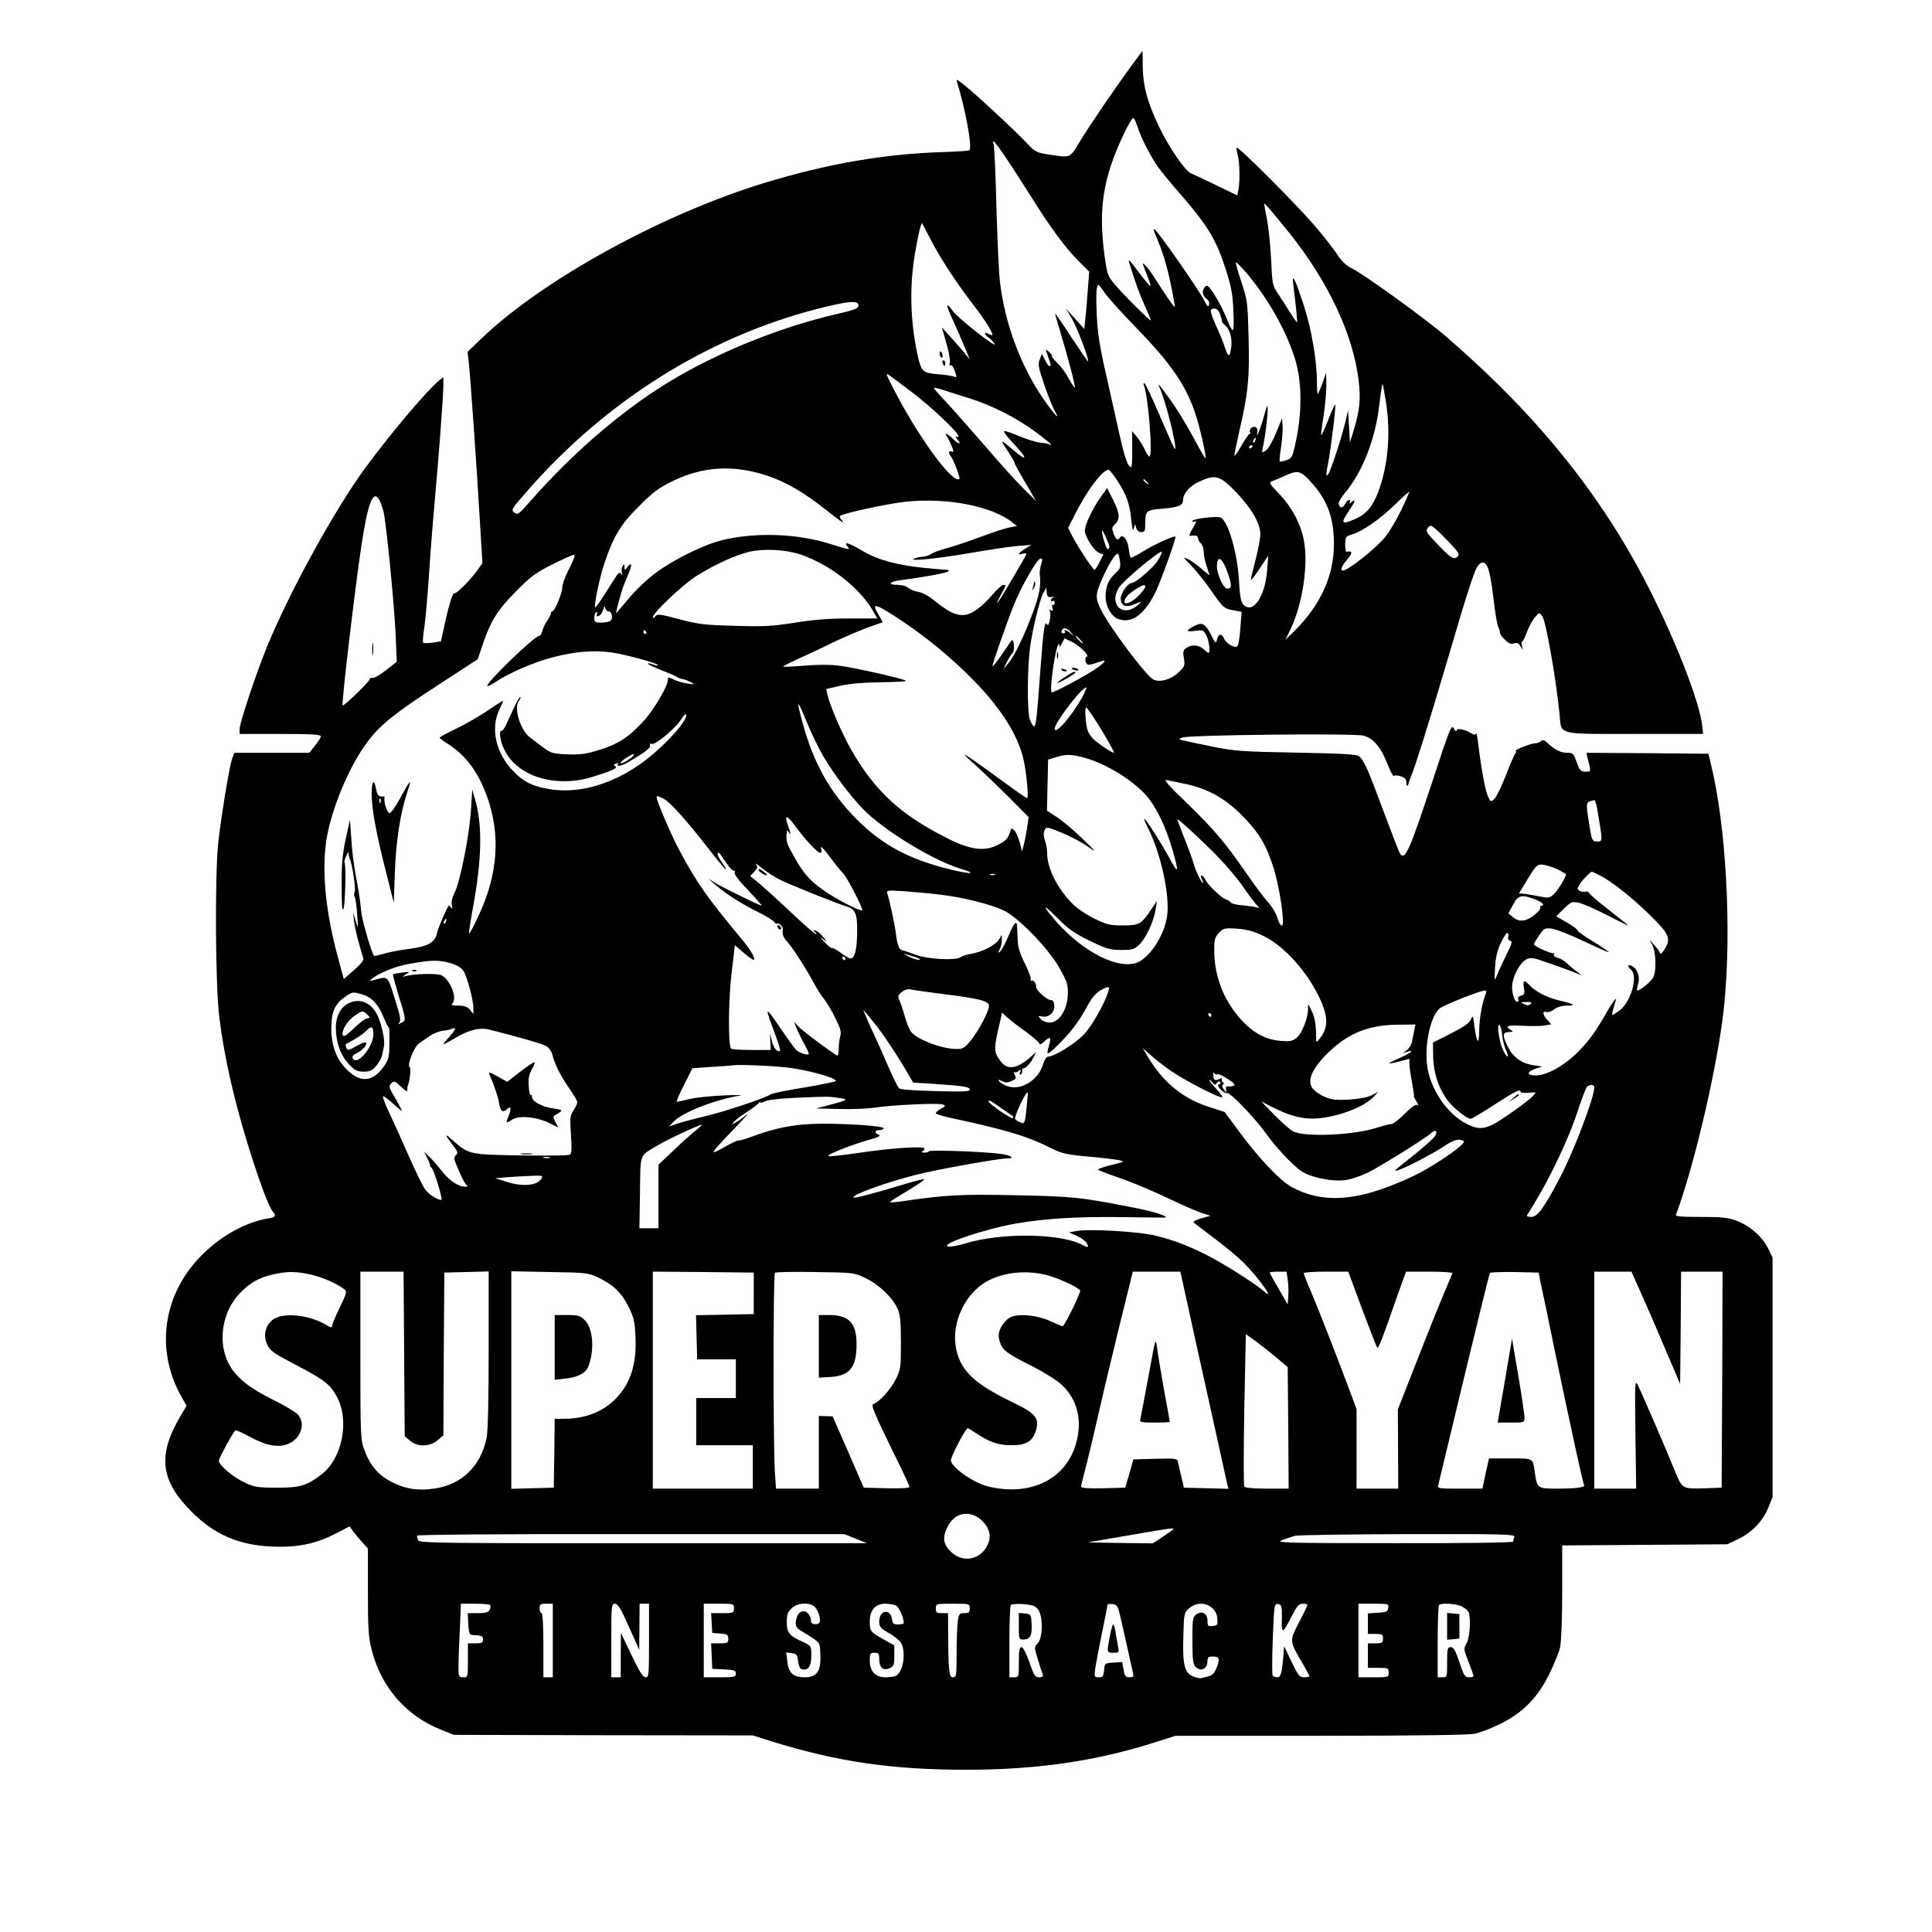 <?xml version="1.0" standalone="no"?>
<!DOCTYPE svg PUBLIC "-//W3C//DTD SVG 20010904//EN"
 "http://www.w3.org/TR/2001/REC-SVG-20010904/DTD/svg10.dtd">
<svg version="1.0" xmlns="http://www.w3.org/2000/svg"
 width="1024pt" height="1024pt" viewBox="0 0 1024 1024"
 preserveAspectRatio="xMidYMid meet">

<g transform="translate(0,1024) scale(0.1,-0.1)"
fill="#000000" stroke="none">
<path d="M5990 9882 c-80 -109 -213 -304 -271 -399 -49 -82 -45 -80 -160 -62
-66 10 -73 14 -117 61 -57 61 -270 259 -332 308 -42 33 -43 33 -36 10 43 -140
79 -335 65 -356 -2 -3 -67 -8 -144 -10 -308 -10 -603 -61 -932 -160 -547 -165
-1186 -516 -1511 -828 l-74 -71 6 -50 c8 -62 43 -565 60 -855 l13 -215 -25
-35 c-37 -52 -114 -130 -123 -124 -9 5 -29 -58 -54 -173 l-18 -82 -44 -7 c-24
-3 -47 -4 -50 -1 -3 4 -1 40 6 81 6 41 18 175 26 298 8 123 22 295 30 383 19
205 45 547 45 603 l0 43 -23 -18 c-58 -46 -255 -278 -387 -458 -160 -215 -406
-662 -524 -951 -59 -144 -146 -406 -146 -438 l0 -26 215 0 c167 0 215 -3 215
-13 0 -7 -14 -29 -31 -50 l-30 -37 -199 0 -198 0 -12 -32 c-14 -40 -54 -282
-72 -433 -20 -168 -17 -773 5 -942 26 -208 80 -445 158 -693 59 -188 105 -309
126 -333 18 -19 13 -29 -20 -34 -135 -20 -288 -111 -394 -235 -174 -203 -202
-475 -74 -706 l30 -53 -31 -52 c-124 -210 -109 -343 58 -510 119 -120 252
-177 424 -184 134 -6 229 13 334 66 l79 41 16 -23 c9 -12 30 -38 48 -58 l33
-36 0 -230 c0 -196 3 -241 20 -307 50 -198 182 -350 366 -423 l69 -28 792 -2
793 -1 98 -31 c350 -109 640 -151 1036 -151 367 0 679 45 984 141 l123 39 763
0 c463 0 784 4 817 10 30 5 92 29 139 52 121 59 202 142 263 268 25 52 51 115
56 140 6 25 11 156 11 292 l0 247 438 3 437 3 57 27 c72 34 131 95 160 166
l23 57 0 635 0 635 -23 47 c-31 63 -97 121 -166 147 -48 18 -78 21 -192 21
-105 0 -135 3 -131 12 99 262 227 818 256 1113 40 406 9 956 -72 1280 l-12 50
-324 3 -323 2 6 -25 c20 -81 20 -75 -11 -75 -25 0 -30 6 -46 50 -16 45 -21 50
-48 50 -36 0 -64 13 -102 48 -21 20 -30 23 -39 14 -7 -7 -22 -12 -34 -12 -20
0 -119 -39 -100 -40 5 0 4 -6 -2 -13 -6 -7 -29 -60 -51 -118 -23 -59 -50 -114
-61 -124 -19 -17 -20 -17 -35 18 -14 34 -35 149 -51 282 -3 33 -9 54 -11 48
-3 -10 -9 -9 -26 1 -34 21 -77 29 -77 14 -1 -7 -7 -2 -14 11 -13 23 -21 3
-115 -284 -120 -363 -143 -415 -169 -382 -5 6 -44 107 -87 222 -84 228 -105
274 -131 296 -14 11 -80 15 -333 20 -288 5 -328 8 -446 32 -71 15 -141 29
-155 33 -25 6 -25 6 -3 15 38 14 911 23 960 10 53 -15 92 -60 128 -153 15 -38
30 -66 34 -61 3 5 19 4 36 -2 22 -7 30 -16 29 -33 -1 -19 9 -23 12 -4 0 4 6
21 13 37 20 46 94 282 176 560 144 489 165 551 189 567 35 24 52 -19 71 -177
9 -77 20 -148 26 -157 5 -10 9 -24 9 -31 0 -7 12 -25 28 -39 19 -19 32 -24 47
-18 15 5 23 2 33 -14 l13 -21 -4 23 c-3 12 -2 22 2 22 3 0 14 22 24 50 10 27
29 62 42 77 23 28 24 28 39 8 20 -27 73 -328 92 -520 11 -113 -20 -105 399
-105 l362 0 -4 38 c-14 136 -154 490 -312 790 -205 390 -478 746 -828 1080
-88 84 -206 190 -264 236 -139 111 -392 292 -451 322 -34 17 -57 39 -82 78
-19 29 -75 100 -124 157 -97 112 -400 415 -407 407 -3 -2 0 -20 5 -39 11 -37
13 -140 4 -186 l-6 -29 -111 54 c-62 30 -122 58 -134 63 -30 11 -116 136 -168
244 -63 132 -86 215 -88 318 0 48 -1 87 -2 87 0 0 -29 -40 -65 -88z m40 -317
c18 -56 72 -162 110 -213 17 -24 73 -92 125 -151 133 -154 179 -228 227 -374
33 -102 41 -140 45 -229 3 -61 2 -108 -3 -108 -5 0 -20 28 -33 63 -24 62 -80
159 -100 171 -5 4 -15 -3 -21 -14 -11 -21 -3 -42 23 -61 5 -4 7 -15 5 -25 -3
-14 -10 -8 -27 26 -33 63 -243 364 -263 376 -5 3 -2 -11 7 -33 36 -83 58 -153
81 -262 13 -63 22 -116 21 -118 -4 -3 -50 64 -104 149 -17 28 -41 60 -52 71
-18 19 -18 15 5 -42 14 -35 24 -65 22 -67 -3 -2 -28 28 -57 66 -51 69 -64 82
-56 58 35 -113 54 -165 82 -227 18 -40 33 -76 33 -79 0 -9 -145 135 -191 190
-38 45 -41 53 -55 155 -33 251 -7 411 102 642 26 55 48 91 53 85 5 -5 14 -27
21 -49z m-694 -168 c34 -50 96 -147 139 -215 97 -155 177 -262 245 -329 l53
-53 -7 -92 c-4 -51 -9 -120 -13 -152 l-6 -60 -49 55 -49 54 32 -53 c27 -46 94
-221 86 -228 -1 -1 -40 55 -87 126 -46 71 -85 128 -87 127 -1 -2 10 -41 24
-87 42 -138 83 -294 80 -304 -1 -4 -15 16 -31 45 -16 30 -43 68 -62 85 -18 18
-31 34 -28 36 2 3 -5 13 -16 23 -20 18 -20 18 -5 -25 17 -50 18 -50 7 -50 -5
0 -15 15 -24 33 l-16 32 -11 -30 c-11 -25 -7 -43 24 -135 20 -58 45 -120 56
-139 33 -57 -4 -17 -59 62 -122 177 -205 399 -232 622 -6 50 -14 232 -19 406
-4 173 -11 321 -15 327 -4 7 -4 12 1 12 4 0 36 -42 69 -93z m1498 -392 c207
-259 338 -538 367 -782 12 -100 6 -160 -28 -269 l-18 -59 -5 85 -5 85 -14 -60
c-18 -78 -80 -267 -92 -280 -12 -12 -12 -1 1 63 15 82 42 303 37 308 -2 2 -19
-34 -37 -81 -18 -47 -35 -84 -37 -81 -2 2 3 47 12 100 8 53 15 126 15 163 l-1
68 -19 -54 c-11 -30 -22 -56 -25 -59 -3 -3 -5 25 -5 61 0 115 -29 286 -71 412
-45 140 -64 174 -54 103 12 -92 22 -193 20 -196 -2 -2 -18 21 -37 51 -18 29
-47 75 -64 100 -30 44 -31 51 -37 184 -4 76 -14 172 -22 213 -8 41 -15 77 -15
80 1 7 46 -46 134 -155z m-1899 -39 c50 -97 137 -229 230 -350 56 -73 95 -135
95 -151 0 -3 -9 -1 -20 5 -26 14 -26 -2 1 -20 11 -8 25 -23 30 -32 17 -30
-193 134 -222 175 -38 52 -37 33 2 -51 17 -37 44 -98 60 -137 l29 -70 -37 45
c-21 25 -54 63 -75 85 l-36 40 24 -84 c13 -46 22 -93 18 -104 -4 -12 -2 -17 4
-13 6 3 15 -8 21 -26 14 -40 14 -41 -6 -33 -10 3 -45 9 -77 11 -85 7 -92 13
-111 95 -35 158 -44 321 -25 479 12 95 40 233 47 227 2 -3 24 -43 48 -91z
m1676 -178 c108 -129 199 -288 248 -435 43 -127 45 -299 5 -473 -14 -62 -18
-70 -46 -79 -17 -6 -33 -9 -35 -7 -3 2 1 37 7 78 6 40 10 91 8 112 l-3 39 -32
-79 c-19 -45 -42 -85 -54 -92 -21 -14 -22 -13 -15 20 12 54 25 160 25 198 0
29 -3 25 -18 -30 -20 -72 -45 -134 -37 -92 3 15 -1 25 -11 29 -16 6 -35 -15
-27 -29 3 -4 2 -8 -3 -8 -4 0 -23 -27 -42 -60 -19 -33 -36 -58 -38 -56 -2 2
10 61 26 132 47 204 54 276 49 492 -5 192 -6 199 -39 300 -19 56 -32 102 -28
102 4 0 31 -28 60 -62z m-756 -100 c16 -23 89 -105 165 -183 188 -193 268
-310 318 -465 21 -63 52 -199 52 -223 0 -13 -2 -11 -79 130 -30 54 -76 130
-104 168 -47 67 -76 102 -65 80 32 -62 101 -335 85 -335 -3 0 -37 77 -77 170
-40 94 -77 173 -83 177 -6 4 -8 0 -4 -10 24 -62 48 -377 29 -377 -4 0 -16 17
-25 38 -9 20 -28 51 -42 67 l-25 30 1 -35 c0 -19 0 -64 0 -100 -2 -64 -2 -65
-20 -44 -10 13 -29 77 -45 150 -16 71 -48 216 -72 323 -35 151 -46 222 -51
321 -5 114 -2 160 10 160 3 0 17 -19 32 -42z m-1305 -67 c0 -16 -18 -23 -117
-46 -284 -66 -585 -185 -838 -330 -267 -154 -546 -389 -790 -668 -56 -63 -61
-67 -79 -54 -19 14 -15 20 76 123 414 472 949 806 1523 955 173 44 225 49 225
20z m1919 -52 c5 -16 9 -31 8 -34 -1 -2 5 -10 14 -17 28 -22 42 -74 34 -124
-7 -51 -16 -49 -35 11 -7 22 -28 73 -47 114 -24 54 -30 77 -22 82 19 11 37 0
48 -32z m-1634 -409 c99 -74 245 -213 245 -231 0 -6 -6 -7 -12 -3 -7 4 -4 -2
6 -14 27 -31 5 -28 -24 3 -24 25 -51 36 -32 13 5 -7 17 -30 25 -50 13 -31 13
-36 1 -31 -15 6 -19 -7 -6 -23 14 -15 53 -117 47 -122 -30 -31 -201 198 -329
439 -31 58 -56 109 -56 113 0 8 -2 10 135 -94z m2511 -52 c26 -171 11 -335
-41 -475 -30 -79 -63 -118 -123 -144 -73 -32 -78 -24 -32 44 34 50 38 66 13
46 -11 -10 -14 -10 -9 -1 4 6 3 12 -3 12 -6 0 -15 -9 -21 -20 -13 -24 -26 -26
-34 -4 -4 10 9 33 33 62 94 112 162 289 182 469 7 62 15 111 17 108 2 -2 10
-45 18 -97z m-2214 23 c124 -39 252 -103 356 -180 45 -33 82 -63 82 -67 0 -3
-4 -3 -9 1 -5 3 -27 7 -48 9 -21 2 -72 18 -112 35 -41 17 -76 29 -79 26 -3 -3
10 -22 29 -43 65 -70 82 -92 77 -97 -3 -3 -25 12 -49 33 -79 67 -83 68 -40 5
23 -35 40 -63 37 -63 -3 0 22 -46 55 -102 l60 -103 -61 60 c-34 33 -128 136
-207 229 -80 92 -174 199 -209 236 -35 37 -64 70 -64 73 0 3 19 0 43 -8 23 -8
86 -28 139 -44z m1521 -226 c-3 -9 -8 -14 -10 -11 -3 3 -2 9 2 15 9 16 15 13
8 -4z m-13 -29 c0 -3 -4 -8 -10 -11 -5 -3 -10 -1 -10 4 0 6 5 11 10 11 6 0 10
-2 10 -4z m-2574 -157 c101 -34 197 -90 314 -183 79 -63 102 -78 81 -53 -8 10
-12 19 -9 22 14 14 254 66 350 76 220 22 454 -23 564 -110 l24 -19 -36 -7
c-20 -3 -91 -26 -158 -51 -66 -25 -148 -52 -180 -60 -33 -9 -69 -22 -80 -30
-11 -8 -32 -14 -46 -15 -14 0 -34 -5 -45 -10 -35 -16 125 0 303 31 92 16 201
32 242 36 l75 6 -32 -21 c-37 -23 -43 -36 -13 -26 11 3 20 3 20 -1 0 -8 -140
-245 -153 -259 -6 -5 2 12 16 39 31 56 31 56 15 56 -7 0 -33 -23 -57 -51 -61
-71 -116 -109 -158 -109 -42 0 -77 18 -146 73 -32 27 -67 46 -90 50 -20 3 -44
13 -53 21 -9 9 -32 16 -55 16 -57 0 -48 17 14 25 119 15 243 38 252 46 5 6 3
9 -7 9 -9 0 -62 5 -119 10 -145 15 -249 43 -327 90 -73 44 -107 53 -78 21 15
-17 3 -15 -87 14 -177 58 -410 66 -587 20 -94 -24 -253 -103 -346 -172 -44
-33 -109 -95 -143 -137 -35 -42 -65 -76 -66 -76 -3 0 29 119 40 145 4 11 16
40 26 64 21 48 18 66 -6 35 -14 -19 -14 -19 -15 1 0 17 -2 17 -10 5 -5 -8 -7
-24 -4 -35 4 -15 3 -16 -4 -6 -8 11 -16 4 -37 -30 -77 -123 -97 -151 -101
-147 -7 8 25 162 50 234 48 142 85 204 181 299 73 74 106 99 176 133 164 81
325 90 505 31z m1857 -28 c49 -76 64 -120 73 -206 5 -50 9 -63 14 -45 6 25 6
25 12 3 4 -15 14 -23 27 -23 18 0 21 6 21 38 0 76 3 79 93 86 82 7 107 17 107
43 0 36 33 75 83 99 90 41 110 36 198 -54 83 -87 129 -166 129 -224 0 -21 -11
-81 -25 -134 -14 -53 -25 -101 -25 -107 0 -6 21 21 46 59 l46 69 -6 -78 c-11
-143 -78 -237 -128 -179 -11 12 -17 48 -21 122 -8 151 -61 331 -101 338 -32 7
-146 -9 -146 -19 0 -6 5 -7 10 -4 15 9 12 0 -11 -40 -16 -27 -18 -36 -8 -35
27 4 39 0 39 -14 0 -7 7 -19 15 -26 8 -7 15 -27 15 -45 0 -18 7 -52 15 -75 8
-23 15 -45 15 -47 0 -3 -18 11 -39 30 -22 20 -55 43 -73 53 -31 15 -30 13 16
-34 27 -28 77 -90 110 -139 59 -84 64 -88 109 -97 l48 -9 -7 -86 c-3 -47 -10
-90 -15 -95 -13 -14 -58 10 -71 39 -14 30 -30 28 -38 -6 -6 -22 -8 -20 -30 24
-30 60 -48 71 -86 51 -51 -26 -51 -35 -2 -28 44 6 47 5 62 -24 15 -29 22 -92
11 -92 -3 0 -15 9 -27 20 -25 23 -65 25 -91 5 -16 -11 -18 -21 -12 -55 6 -38
4 -43 -29 -74 -39 -38 -101 -55 -134 -37 -39 21 -229 274 -277 370 -21 42 -25
62 -20 89 8 44 69 170 94 196 18 18 19 17 26 -23 6 -37 4 -44 -24 -70 -37 -35
-51 -69 -51 -124 0 -51 30 -104 67 -118 73 -27 144 27 203 155 30 66 100 261
100 281 0 10 -109 -39 -169 -76 -35 -22 -66 -38 -68 -35 -3 3 -8 26 -11 51 -5
45 -33 78 -47 55 -11 -17 -20 -11 -33 22 -10 28 -9 34 8 50 28 26 25 59 -11
130 l-31 61 -35 -49 c-41 -57 -83 -145 -83 -176 0 -32 48 -108 75 -118 l23 -9
-20 -40 c-11 -23 -23 -41 -27 -41 -8 0 -83 113 -115 173 l-25 49 31 61 c66
133 150 246 183 247 6 0 27 -27 48 -59z m1019 1 c92 -98 128 -192 128 -336 0
-169 -72 -326 -213 -464 l-44 -43 28 58 c63 132 94 339 70 468 -16 86 -63 176
-130 246 -54 56 -57 61 -37 69 12 4 41 17 66 28 67 31 82 28 132 -26z m-861
-9 c13 -16 12 -17 -3 -4 -10 7 -18 15 -18 17 0 8 8 3 21 -13z m1346 -146 c-25
-52 -63 -116 -85 -143 -36 -46 -158 -147 -209 -173 -34 -17 -30 10 7 53 18 20
26 37 20 41 -5 3 -14 3 -20 0 -6 -4 -10 11 -10 38 0 42 2 44 38 55 56 17 151
84 228 160 38 37 71 66 73 65 2 -1 -17 -44 -42 -96z m-5416 52 c6 -12 15 -36
20 -53 14 -45 59 -498 66 -662 l6 -141 -58 -46 c-32 -25 -64 -43 -71 -40 -7 2
-14 -1 -16 -9 -4 -15 -136 -143 -142 -137 -7 8 65 617 99 844 35 231 63 304
96 244z m5681 -235 c36 -39 45 -53 36 -62 -21 -21 -35 -13 -100 54 -72 75 -74
79 -58 99 11 13 17 11 44 -13 17 -15 52 -50 78 -78z m-1812 -11 c0 -7 -4 -13
-9 -13 -8 0 -32 78 -30 97 1 12 38 -70 39 -84z m-1637 -42 c163 -56 324 -185
392 -313 l15 -26 -148 0 c-105 0 -187 -6 -287 -22 -120 -19 -166 -22 -320 -17
-159 4 -193 8 -295 35 -105 28 -116 29 -127 15 -8 -10 -13 -12 -13 -5 0 23
154 169 228 217 96 61 209 113 286 131 78 17 193 11 269 -15z m1895 -30 c-23
-38 -119 -121 -140 -121 -19 0 -58 -54 -58 -81 0 -39 26 -51 69 -33 45 19 48
18 16 -8 -78 -61 -148 11 -95 97 24 38 218 200 228 190 2 -2 -7 -22 -20 -44z
m-3097 7 c-5 -13 -21 -46 -35 -74 -14 -29 -26 -64 -26 -79 0 -29 -40 -125 -52
-125 -5 0 -8 -5 -8 -11 0 -6 -9 -23 -19 -38 -11 -15 -23 -39 -26 -54 -4 -15
-11 -27 -17 -27 -25 0 -287 -254 -275 -266 2 -3 22 7 43 21 71 48 205 106 303
131 120 31 215 39 311 26 74 -10 256 -60 247 -68 -2 -3 -16 0 -31 6 -15 5 -25
6 -22 2 3 -5 38 -21 78 -37 40 -15 75 -31 78 -34 3 -3 14 -8 25 -10 11 -1 31
-9 45 -16 24 -13 23 -14 -15 -8 -22 3 -53 12 -69 19 -36 17 -36 17 -36 1 0
-33 -74 -159 -129 -219 -79 -86 -136 -123 -239 -154 -68 -21 -100 -25 -167
-22 -76 3 -85 6 -128 38 -25 19 -55 42 -66 50 -52 36 -90 160 -61 195 7 9 11
18 8 21 -3 2 -17 -21 -32 -53 -15 -32 -34 -74 -44 -95 -9 -20 -20 -34 -24 -32
-13 9 -9 -45 7 -82 27 -65 73 -112 143 -146 92 -44 215 -51 324 -18 109 33
145 49 129 59 -10 7 -9 10 4 14 9 4 13 3 10 -3 -9 -15 17 -11 50 8 89 51 125
78 120 91 -3 8 0 11 9 8 19 -7 128 84 156 130 13 21 25 33 27 26 7 -21 -52
-97 -141 -179 -182 -171 -408 -252 -598 -214 -80 15 -123 37 -176 91 -94 95
-124 229 -75 328 12 25 21 46 20 47 -1 1 -38 -22 -82 -52 -44 -30 -119 -73
-167 -96 -49 -23 -88 -45 -88 -48 0 -3 20 -18 44 -33 93 -59 159 -146 206
-275 75 -206 60 -417 -46 -641 -24 -52 -46 -92 -48 -90 -2 2 7 63 20 134 49
264 52 447 10 585 l-13 45 -7 -110 c-9 -136 -57 -377 -86 -435 -14 -28 -19
-51 -15 -69 4 -19 3 -22 -4 -11 -6 8 -11 12 -13 10 -14 -21 -57 -121 -62 -147
-11 -49 -49 -70 -152 -83 -49 -6 -109 -18 -133 -26 -25 -7 -46 -12 -48 -10
-13 12 -64 188 -68 231 -7 70 -11 97 -30 198 -9 49 -20 134 -23 190 l-7 102
-23 -103 c-17 -82 -22 -132 -21 -250 0 -106 3 -139 10 -117 9 30 14 229 5 243
-2 4 2 21 10 37 7 17 13 23 12 15 -1 -8 2 -22 5 -30 15 -33 33 -157 27 -175
-4 -11 -4 -24 0 -30 4 -5 10 -46 13 -90 6 -80 6 -80 -8 -35 l-14 45 6 -50 c5
-41 23 -112 49 -195 3 -9 -16 -33 -50 -62 l-54 -47 -30 112 c-65 237 -87 452
-63 618 24 164 121 399 221 530 66 88 146 152 384 306 l198 129 27 79 c41 123
78 182 176 281 78 79 104 98 193 143 57 28 108 51 113 51 5 0 5 -10 0 -22z
m2477 -30 c-5 -18 -9 -42 -7 -53 7 -58 -2 -110 -36 -200 -48 -129 -98 -232
-130 -270 l-26 -30 17 35 c9 18 22 40 30 47 11 11 11 60 0 71 -2 2 -17 -19
-34 -45 -33 -51 -71 -101 -72 -93 0 11 80 241 113 322 41 102 125 248 143 248
10 0 10 -8 2 -32z m991 -50 c21 -63 20 -78 -5 -78 -19 0 -53 75 -54 116 0 68
30 49 59 -38z m-439 -68 c0 -6 -15 -26 -32 -44 -36 -38 -78 -56 -78 -34 1 19
21 41 60 65 40 25 50 27 50 13z m-497 -54 c12 2 16 2 10 -2 -7 -3 -13 -10 -13
-15 0 -6 5 -7 10 -4 6 3 10 -1 10 -10 0 -9 -4 -14 -9 -11 -5 4 -7 -4 -3 -16 4
-16 2 -19 -8 -13 -9 5 -11 4 -6 -3 4 -7 4 -28 0 -48 -4 -22 -9 -31 -14 -24
-13 22 -19 -15 -35 -230 -19 -261 -24 -310 -35 -310 -5 0 -14 17 -22 38 -15
43 -13 288 3 392 15 100 50 242 68 275 l16 30 3 -26 c2 -22 8 -26 25 -23z
m-2348 -76 c17 0 26 -35 12 -49 -6 -6 -28 -11 -49 -11 -34 0 -38 3 -38 24 0
14 4 28 10 31 6 3 7 -1 4 -10 -5 -11 -2 -14 10 -9 9 3 19 18 23 33 5 19 8 21
11 9 2 -10 9 -18 17 -18z m1536 -38 c145 -95 286 -211 406 -335 146 -150 237
-299 261 -427 15 -77 24 -190 16 -190 -4 0 -39 23 -78 52 -257 188 -303 217
-206 132 36 -32 116 -109 179 -171 l113 -114 -7 -47 c-3 -26 -11 -67 -17 -91
l-11 -44 -12 47 c-7 26 -20 55 -28 64 -15 14 -17 14 -22 -4 -13 -39 -22 -50
-66 -72 -68 -36 -145 -27 -262 32 -255 127 -393 255 -521 482 -46 83 -109 228
-120 282 l-7 30 78 18 c51 11 125 17 215 18 75 1 134 4 130 8 -11 10 -261 67
-349 79 -51 7 -116 7 -188 1 -61 -5 -112 -7 -114 -6 -2 2 31 20 75 40 43 19
129 59 189 89 61 29 145 65 187 80 l77 27 -25 44 c-36 61 -18 57 107 -24z
m915 -74 c19 -23 19 -23 -2 -5 -21 18 -39 23 -30 9 3 -5 -1 -9 -8 -9 -8 0 -12
6 -9 14 8 20 28 16 49 -9z m-2251 2 c3 -5 1 -10 -4 -10 -6 0 -11 5 -11 10 0 6
2 10 4 10 3 0 8 -4 11 -10z m2300 -40 c10 -11 16 -20 13 -20 -3 0 -13 9 -23
20 -10 11 -16 20 -13 20 3 0 13 -9 23 -20z m19 -59 c17 -17 24 -31 17 -31 -13
0 -11 -31 3 -42 5 -3 27 1 48 9 60 24 56 9 -9 -35 -52 -35 -214 -122 -228
-122 -16 0 19 245 36 255 5 3 6 -2 4 -12 -3 -10 2 -4 11 13 l16 31 37 -18 c20
-9 49 -31 65 -48z m-8 -247 c-58 -103 -146 -203 -146 -166 0 33 154 232 168
217 2 -2 -8 -25 -22 -51z m-1372 -313 c64 -108 169 -244 237 -305 128 -115
362 -253 495 -292 85 -25 51 -29 -48 -5 -226 54 -368 129 -509 270 -141 142
-230 301 -287 517 -33 120 -27 121 21 4 23 -58 64 -143 91 -189z m1473 142
c39 -65 70 -120 67 -122 -5 -5 -84 47 -110 73 -11 12 -24 30 -28 41 -12 32
-19 125 -9 125 5 0 41 -53 80 -117z m-2492 -150 c-32 -23 -55 -34 -55 -26 1
10 63 51 70 45 3 -2 -4 -10 -15 -19z m2398 2 c123 -32 281 -132 347 -219 49
-65 92 -159 125 -272 34 -119 31 -131 -13 -49 -42 79 -129 215 -137 215 -3 0
5 -21 19 -47 67 -134 115 -346 103 -459 -11 -109 -99 -242 -172 -260 -111 -28
-299 78 -437 245 -59 71 -45 67 30 -8 54 -55 87 -78 167 -117 89 -43 107 -49
167 -49 60 0 70 3 96 28 36 34 77 124 87 187 l7 45 -31 -46 c-52 -78 -63 -84
-150 -84 -69 0 -85 4 -152 37 -41 20 -91 54 -112 75 -82 81 -137 191 -137 271
0 20 -5 50 -12 68 -7 21 -8 40 -2 53 9 20 10 20 90 -12 45 -18 105 -50 135
-71 53 -37 53 -36 -23 38 -42 41 -101 91 -132 112 l-57 37 3 136 3 135 40 12
c54 17 81 17 148 -1z m540 -140 c117 -25 208 -75 297 -164 89 -89 129 -154
169 -277 25 -79 51 -224 51 -292 0 -33 -18 -18 -31 28 -7 21 -28 56 -48 78
-20 21 -74 94 -121 162 -110 159 -170 229 -319 373 -84 80 -115 116 -99 113
12 -3 58 -12 101 -21z m-2765 -79 c32 -16 116 -109 227 -251 82 -106 115 -143
100 -115 -5 8 -17 28 -28 43 -10 16 -16 31 -13 34 7 7 4 10 45 -50 18 -26 36
-45 42 -42 5 3 6 -1 3 -9 -4 -9 22 -44 72 -95 42 -45 74 -81 71 -81 -11 0
-211 98 -247 121 l-35 22 30 -27 c54 -48 138 -103 225 -146 47 -23 89 -49 93
-56 5 -8 12 -12 16 -9 10 5 33 -18 30 -31 -4 -22 2 -42 19 -60 29 -31 96 -134
137 -209 20 -38 48 -83 62 -99 13 -16 40 -60 59 -99 27 -54 34 -76 28 -96 -4
-14 -8 -44 -9 -66 0 -22 -3 -40 -6 -40 -10 0 -184 129 -208 155 l-23 25 16
-40 c10 -22 28 -60 42 -84 13 -24 23 -46 20 -48 -8 -8 -55 9 -69 25 -9 10 -48
64 -87 122 -76 111 -78 108 -24 -35 18 -49 31 -91 29 -93 -13 -13 -35 13 -44
50 l-10 43 2 -45 2 -45 -102 0 c-56 0 -105 3 -108 7 -16 16 -15 249 2 395 l18
153 48 -41 c26 -23 50 -39 53 -36 9 8 -21 58 -71 117 -175 210 -232 291 -323
461 -43 79 -122 264 -122 284 0 8 9 6 38 -9z m4950 -68 c27 -160 27 -158 -2
-158 -28 0 -29 2 -46 110 -15 100 -15 100 31 109 4 0 12 -27 17 -61z m-4262
-65 c57 -78 126 -153 140 -153 8 0 11 6 8 15 -12 30 7 14 49 -43 23 -31 53
-68 66 -81 20 -20 101 -176 101 -195 0 -11 -104 40 -176 86 -91 59 -130 99
-181 190 -43 75 -46 85 -44 128 1 20 3 22 11 10 14 -21 12 -9 -5 39 -18 51 -6
53 31 4z m2250 -175 c44 -46 102 -114 129 -153 26 -38 58 -81 69 -94 l21 -24
-30 7 c-16 3 -50 7 -73 9 -24 2 -47 9 -50 15 -4 6 -14 12 -22 14 -21 4 -94 73
-110 103 -7 14 -17 25 -22 25 -5 0 -4 -9 2 -20 6 -11 8 -20 6 -20 -8 0 -42 71
-50 104 -4 16 -25 74 -47 129 -21 54 -39 101 -39 104 0 9 133 -114 216 -199z
m-2324 -120 c49 -25 306 -128 354 -142 48 -14 59 -41 57 -142 -2 -93 -13 -134
-36 -134 -7 0 -30 14 -51 30 -21 16 -42 27 -46 25 -4 -2 -22 12 -41 33 -21 22
-24 29 -9 17 25 -20 25 -20 10 0 -19 26 -42 44 -55 45 -5 0 -3 -5 5 -10 8 -5
11 -10 6 -10 -9 0 -52 37 -176 154 -42 39 -97 89 -124 112 l-50 41 22 23 c18
19 19 26 9 39 -6 9 7 0 30 -19 23 -19 66 -47 95 -62z m4130 51 c21 -11 38 -21
38 -24 0 -14 -44 -85 -64 -104 -23 -21 -28 -22 -78 -12 -29 6 -65 12 -80 14
l-27 2 37 61 c56 93 60 97 101 89 19 -4 52 -15 73 -26z m216 -28 c66 -34 165
-112 265 -209 107 -105 116 -128 77 -187 -11 -16 -20 -25 -20 -20 0 6 -14 26
-31 45 -29 33 -30 33 -13 5 21 -36 25 -141 6 -176 -11 -22 -69 -69 -84 -69 -3
0 -2 15 4 33 12 39 -2 81 -32 97 -23 12 -27 -2 -5 -20 38 -32 0 -169 -60 -215
-19 -14 -36 -25 -39 -25 -3 0 1 21 9 48 13 42 13 45 -1 27 -9 -11 -27 -40 -41
-65 -56 -98 -96 -153 -152 -208 -73 -72 -163 -122 -221 -122 -50 0 -50 19 0
36 l34 11 -46 7 c-62 9 -108 42 -135 96 -31 60 -30 80 5 80 23 1 24 2 10 11
-36 20 -16 27 63 22 45 -2 98 -2 117 2 l34 6 -21 23 c-25 27 -28 51 -5 42 9
-3 27 3 41 14 16 12 41 20 66 20 53 0 43 8 -34 26 -68 16 -132 48 -163 83 -27
30 -36 26 -29 -15 5 -30 3 -36 -15 -41 -12 -3 -19 -10 -15 -19 3 -8 1 -14 -5
-14 -17 0 -33 61 -26 99 9 51 44 111 74 126 23 12 36 10 120 -20 52 -18 113
-40 135 -49 l40 -17 -30 23 c-16 13 -40 32 -52 44 -12 12 -33 24 -48 28 -16 4
-23 11 -19 19 4 7 4 9 -1 5 -7 -7 -105 37 -105 47 0 3 12 24 27 46 26 39 29
41 68 37 22 -3 99 -33 170 -67 70 -33 130 -60 132 -58 2 2 -35 27 -82 56 -47
28 -85 56 -85 61 0 5 -25 23 -56 41 l-56 32 40 40 c37 36 43 39 77 33 21 -4
89 -34 152 -66 62 -32 113 -57 113 -56 0 2 -47 40 -105 85 -58 45 -105 86
-105 91 0 4 -8 6 -17 4 -10 -2 -24 0 -32 5 -12 8 -12 13 2 35 16 24 57 66 64
66 2 0 20 -9 41 -19z m-3205 2 c-7 -2 -19 -2 -25 0 -7 3 -2 5 12 5 14 0 19 -2
13 -5z m-288 -105 c112 -13 259 -49 332 -82 77 -36 232 -194 296 -302 39 -69
47 -90 47 -133 0 -89 -44 -161 -98 -161 -16 0 -37 8 -46 19 -16 18 -16 18 9
13 35 -6 66 23 63 60 -2 20 -8 28 -21 28 -18 0 -78 54 -75 68 3 16 -15 41 -25
35 -5 -3 -7 -1 -4 4 4 6 -10 44 -30 84 -26 52 -38 89 -39 124 -1 28 -3 60 -3
73 -2 38 -15 24 -46 -49 -16 -38 -36 -75 -44 -82 -12 -10 -13 -9 -3 10 7 12
12 34 12 50 l-1 28 -16 -27 c-19 -29 -88 -64 -148 -74 -22 -4 -46 -11 -53 -17
-24 -19 -172 -12 -237 12 -33 12 -67 24 -75 25 -15 3 -25 30 -33 97 -5 41 -31
161 -44 203 -5 18 0 18 93 12 55 -4 140 -12 189 -18z m3154 -26 c23 -9 41 -21
40 -27 -2 -5 -8 -9 -12 -7 -5 1 -6 -1 -3 -6 6 -10 -28 -44 -61 -61 -32 -16
-58 -14 -84 8 l-24 20 24 45 c27 52 46 57 120 28z m-5776 -117 c-3 -9 -8 -14
-10 -11 -3 3 -2 9 2 15 9 16 15 13 8 -4z m4330 -74 c121 -58 250 -207 314
-360 33 -82 30 -134 -14 -188 -18 -23 -18 -22 -18 40 -1 41 -8 77 -22 107 -20
43 -21 44 -20 14 0 -49 -32 -132 -61 -155 -23 -18 -36 -20 -84 -16 -72 6 -130
34 -187 89 -103 100 -163 237 -165 379 -1 70 2 80 24 104 24 25 29 27 95 23
52 -4 88 -13 138 -37z m1301 -6 c-4 -8 1 -18 10 -21 13 -5 10 -17 -21 -77 -20
-40 -42 -88 -49 -107 -14 -34 -14 -32 -10 40 3 55 11 91 31 133 14 31 31 55
35 52 5 -3 7 -12 4 -20z m-3144 -107 c19 -6 30 -13 23 -15 -6 -2 -31 5 -55 16
-24 12 -34 18 -23 15 11 -3 36 -11 55 -16z m-370 -8 c0 -5 -2 -10 -4 -10 -3 0
-8 5 -11 10 -3 6 -1 10 4 10 6 0 11 -4 11 -10z m-2092 -25 c33 -10 58 -25 68
-40 19 -29 54 -158 53 -200 l0 -30 -18 23 c-14 16 -30 22 -61 22 -36 0 -41 2
-30 15 24 29 -17 127 -61 146 -29 11 -150 8 -195 -6 -12 -4 -10 -1 6 10 25 16
24 16 -20 10 -24 -3 -46 -7 -47 -9 -2 -2 10 -45 25 -97 46 -148 45 -146 20
-160 -20 -10 -21 -10 -11 2 9 11 3 39 -25 127 -40 125 -32 118 -112 97 -25 -6
-25 -6 -5 10 33 27 121 63 183 74 127 24 167 24 230 6z m3487 -147 c-18 -64
-89 -189 -133 -234 -48 -48 -154 -114 -185 -114 -10 0 -21 -16 -29 -42 -25
-86 -123 -143 -194 -113 -17 7 -35 18 -39 25 -6 9 -2 9 15 0 17 -9 28 -9 51 0
25 11 27 15 17 34 -6 11 -7 18 -3 14 5 -4 15 -2 23 5 13 10 15 9 9 -6 -4 -11
-3 -16 3 -12 6 4 9 13 8 20 -2 8 0 13 3 12 11 -4 40 26 56 57 l15 31 -28 -26
c-75 -66 -126 -73 -163 -21 -36 52 -36 58 5 231 l5 24 27 -25 c15 -14 60 -49
100 -77 39 -29 72 -58 72 -64 0 -6 11 0 25 13 31 29 38 24 25 -21 -16 -56 -12
-56 51 6 67 67 108 121 155 208 20 37 43 64 65 77 45 25 52 24 44 -2z m-866
-18 c192 -24 237 -37 233 -65 -6 -35 -53 -124 -93 -175 -35 -44 -44 -50 -77
-50 -83 0 -218 53 -246 95 -9 14 -22 48 -30 77 -8 29 -20 66 -27 82 -12 26
-11 30 11 48 14 12 32 17 46 14 11 -3 94 -15 183 -26z m2866 3 c-19 -45 -35
-134 -35 -198 -1 -80 -14 -65 -26 31 -5 46 -9 54 -15 37 -9 -26 -38 -45 -133
-93 l-71 -36 1 -74 c2 -85 27 -164 74 -229 31 -42 104 -101 125 -101 6 0 63
34 126 75 107 70 139 86 139 67 0 -4 19 -6 43 -4 41 4 42 4 24 -15 -26 -29
-170 -131 -216 -154 -53 -25 -82 -24 -139 5 -92 47 -175 159 -202 275 -26 110
5 286 59 335 18 17 215 95 240 96 9 0 11 -6 6 -17z m-5954 -4 c50 -15 85 -53
113 -123 13 -30 25 -54 27 -52 2 3 4 -34 3 -80 -1 -77 -3 -88 -30 -127 -60
-84 -127 -88 -200 -12 -54 56 -79 127 -78 222 1 82 21 125 74 160 38 27 40 27
91 12z m6191 -51 c-8 -8 -17 -8 -34 0 -22 10 -21 11 12 11 26 1 31 -2 22 -11z
m-3478 -101 c47 -57 126 -177 179 -269 l27 -46 97 -6 c167 -11 203 -16 203
-31 0 -11 -34 -12 -182 -8 -121 3 -187 8 -194 16 -7 7 -35 66 -64 132 -28 66
-70 158 -92 205 -21 47 -35 81 -30 75 5 -5 31 -36 56 -68z m1786 43 c0 -5 -2
-10 -4 -10 -3 0 -8 5 -11 10 -3 6 -1 10 4 10 6 0 11 -4 11 -10z m1076 -80 c-3
-16 -9 -43 -12 -60 -3 -16 -15 -37 -27 -46 l-22 -16 23 7 c43 13 21 -6 -38
-32 -33 -14 -59 -27 -57 -29 1 -2 26 3 55 10 l52 14 0 -26 c0 -15 6 -60 14
-99 7 -40 12 -73 10 -73 -3 0 4 -12 13 -27 10 -15 13 -24 6 -20 -8 5 -27 -7
-51 -30 -48 -48 -80 -73 -90 -71 -4 1 -38 -8 -77 -20 -128 -40 -382 -50 -442
-18 -16 8 -59 47 -98 86 l-70 72 65 -33 c126 -63 206 -72 334 -39 86 22 163
60 198 98 l23 25 -35 -18 c-21 -11 -67 -20 -120 -23 -72 -4 -94 -1 -132 16
-26 11 -54 32 -63 46 -28 42 1 105 85 187 107 104 215 147 373 148 l89 1 -6
-30z m466 -28 c3 -27 12 -63 21 -80 8 -18 12 -32 7 -32 -4 0 -15 16 -24 35
-20 42 -34 141 -19 132 6 -4 13 -28 15 -55z m-5576 -2 c-20 -22 -36 -42 -36
-44 0 -3 25 10 55 28 76 46 136 62 188 49 173 -44 285 -76 304 -89 13 -8 26
-27 30 -42 12 -51 45 -117 89 -179 24 -34 44 -68 44 -75 0 -7 -9 -26 -20 -43
-19 -27 -20 -40 -14 -129 5 -76 4 -100 -6 -106 -8 -5 -123 -6 -257 -4 -272 4
-279 6 -358 75 -51 46 -52 40 -3 -23 24 -31 26 -39 15 -50 -12 -11 -12 -18 0
-48 29 -70 47 -105 57 -112 7 -5 3 -8 -7 -8 -37 0 -87 33 -126 84 -22 28 -52
63 -67 76 l-27 25 17 -32 c9 -18 16 -36 15 -39 0 -4 3 -10 8 -13 13 -10 62
-171 52 -171 -21 0 -69 31 -87 58 -11 15 -48 90 -82 167 -34 77 -81 182 -105
233 -24 50 -40 92 -34 92 5 0 30 -19 54 -41 25 -23 45 -39 45 -36 0 3 -16 34
-36 68 -33 56 -35 62 -20 77 14 15 19 13 52 -18 20 -20 35 -28 33 -20 -1 8 0
22 4 30 10 28 16 90 8 95 -15 9 25 109 50 125 13 9 39 27 58 40 19 13 50 25
70 27 19 2 37 6 40 8 2 3 11 5 19 5 9 0 1 -15 -22 -40z m3814 -182 c72 -51
269 -153 278 -143 3 3 -11 22 -31 43 -20 21 -37 42 -37 47 0 5 7 0 15 -11 12
-16 16 -17 24 -4 6 8 14 11 18 6 4 -5 2 -11 -5 -13 -10 -4 -8 -11 8 -28 12
-13 27 -21 34 -19 15 6 146 -130 204 -211 50 -71 133 -160 183 -198 48 -36
164 -61 239 -52 30 4 84 22 122 41 75 38 310 185 334 209 24 23 37 7 17 -20
-10 -13 -58 -56 -108 -96 -115 -91 -115 -92 -78 -79 47 17 177 85 237 125 53
35 80 42 104 27 16 -11 -121 -109 -242 -173 -50 -26 -140 -64 -200 -84 -189
-64 -336 -59 -469 13 -61 33 -169 146 -274 287 l-82 111 -86 28 c-141 46 -246
134 -329 278 l-20 33 40 -35 c21 -20 68 -56 104 -82z m-2045 16 c107 -10 275
-55 275 -73 0 -4 -75 -20 -167 -35 -93 -15 -172 -31 -178 -36 -23 -18 -241
-91 -346 -116 -63 -15 -132 -33 -153 -41 l-40 -14 23 25 c47 50 216 116 356
140 17 2 -24 3 -90 0 -66 -3 -147 -11 -180 -19 -33 -8 -63 -15 -68 -15 -4 0
13 40 38 89 l45 89 98 7 c53 3 108 7 122 9 30 4 181 -2 265 -10z m2298 -38 c7
2 32 -9 56 -26 33 -21 41 -31 29 -35 -8 -3 -21 -5 -29 -3 -9 2 -13 -4 -11 -17
4 -20 4 -20 -11 0 -10 13 -12 22 -5 26 7 4 6 9 -1 13 -6 4 -8 12 -5 18 4 6 0
6 -13 -1 -24 -12 -33 -5 -32 23 0 12 3 16 5 9 3 -7 11 -10 17 -7z m1997 -69
c0 -54 -107 -335 -181 -477 -85 -162 -120 -210 -152 -210 -16 0 -26 3 -24 8 3
4 24 38 47 77 80 131 178 340 220 470 23 71 47 133 53 137 19 12 37 9 37 -5z
m-3006 -79 c-11 -116 -12 -118 -39 -106 -14 6 -25 15 -25 19 0 23 55 139 66
139 2 0 1 -24 -2 -52z m-999 23 c55 -8 52 -11 -50 -38 l-70 -18 125 -3 c69 -2
152 2 185 7 81 14 339 26 362 17 16 -7 15 -9 -9 -22 -16 -8 -28 -19 -28 -24 0
-5 35 -16 78 -25 294 -63 408 -97 540 -164 48 -24 78 -31 187 -41 72 -6 146
-15 165 -19 34 -7 33 -8 -37 -25 -40 -10 -73 -21 -73 -25 0 -3 51 -23 113 -44
61 -21 171 -67 243 -101 73 -35 156 -72 185 -82 l54 -18 -49 -14 c-26 -7 -44
-17 -40 -21 5 -5 55 -42 111 -85 56 -42 125 -99 153 -127 81 -81 174 -212 108
-152 -35 31 -166 116 -254 165 -109 61 -216 104 -316 128 -92 23 -357 38 -424
25 l-39 -7 42 -18 c23 -10 47 -28 53 -39 13 -25 8 -26 -28 -7 -119 60 -431 63
-617 5 -37 -11 -76 -18 -88 -16 -55 9 187 92 358 122 157 27 323 37 562 34
128 -2 233 -3 233 -2 0 12 -78 35 -190 56 -265 52 -308 56 -611 62 -292 6
-365 2 -612 -34 -32 -4 -54 -5 -50 -1 4 4 50 33 102 64 52 31 87 56 78 56 -9
0 -67 -15 -129 -34 -145 -44 -239 -68 -244 -63 -13 13 178 82 334 121 104 27
435 86 478 86 49 0 22 18 -38 25 -98 12 -369 21 -375 13 -2 -5 -14 -8 -26 -7
-12 0 -16 3 -9 6 6 2 12 9 12 15 0 15 -174 4 -352 -23 -76 -11 -147 -19 -156
-17 -20 5 116 59 215 87 48 13 63 21 51 26 -24 10 -23 25 1 25 11 0 22 4 25 9
8 12 -179 26 -334 25 -132 -1 -236 -20 -367 -69 -34 -13 -63 -21 -66 -19 -3 3
-38 -13 -78 -36 -83 -47 -81 -42 50 95 53 55 85 90 71 79 -14 -12 -38 -30 -55
-40 -29 -18 -29 -18 -15 0 8 10 39 34 70 53 30 20 58 41 62 47 4 6 8 7 8 3 0
-4 10 -2 23 5 13 8 75 15 152 19 188 8 185 8 240 0z m870 -60 c28 -19 52 -36
54 -38 2 -2 2 -5 -1 -9 -7 -7 -128 76 -128 88 0 11 6 7 75 -41z m-1635 -119
c-25 -20 -78 -68 -117 -106 l-73 -69 0 -169 0 -168 -51 0 -50 0 3 190 c3 213
-6 189 95 250 45 28 219 109 233 109 3 0 -15 -17 -40 -37z m-767 -139 c-7 -2
-21 -2 -30 0 -10 3 -4 5 12 5 17 0 24 -2 18 -5z m-45 -112 c-22 -36 -103 -42
-189 -13 l-54 17 70 6 c39 3 96 6 128 7 54 2 57 1 45 -17z m-1227 -505 c63
-14 141 -47 182 -78 17 -13 16 -18 -22 -98 -23 -46 -41 -90 -41 -98 0 -10 -8
-9 -32 6 -84 51 -218 67 -275 32 -45 -27 -61 -87 -36 -138 15 -32 36 -46 143
-102 156 -81 190 -107 225 -172 70 -128 28 -333 -84 -415 -79 -59 -110 -68
-231 -68 -103 0 -121 3 -171 26 -64 30 -139 93 -139 117 0 12 69 140 87 161 2
3 34 -11 71 -31 81 -45 139 -59 190 -47 81 18 120 112 68 164 -13 13 -65 44
-115 69 -116 58 -170 95 -215 148 -97 112 -86 305 23 421 53 57 104 86 181
103 74 16 112 16 191 0z m501 -422 l3 -436 28 -24 c40 -34 105 -33 146 2 l31
26 2 431 3 432 118 3 117 3 0 -415 c0 -269 -4 -434 -11 -468 -32 -151 -132
-247 -278 -268 -87 -12 -148 -3 -221 33 -74 37 -117 87 -149 172 -20 53 -21
74 -21 500 l0 445 115 0 114 0 3 -436z m1028 405 c79 -37 125 -81 162 -156 27
-55 33 -79 36 -156 7 -148 -26 -252 -108 -334 -66 -66 -160 -102 -267 -103
l-53 0 -2 -182 -3 -183 -112 -3 -113 -3 0 577 0 576 203 -4 c193 -3 204 -4
257 -29z m825 -84 l0 -110 -153 -3 -153 -3 3 -117 3 -117 103 0 102 0 0 -102
0 -103 -105 0 -105 0 0 -125 0 -125 150 0 150 0 0 -115 0 -115 -265 0 -265 0
0 575 0 575 268 -2 267 -3 0 -110z m592 81 c69 -32 144 -103 171 -164 13 -29
17 -68 17 -177 0 -133 -1 -143 -28 -197 -26 -52 -86 -119 -118 -130 -14 -5 2
-44 123 -291 38 -76 68 -142 68 -148 0 -6 -46 -9 -121 -7 l-121 3 -82 189 -83
189 -36 1 -37 1 0 -192 0 -193 -114 0 -113 0 -6 88 c-9 128 -9 1047 0 1056 4
4 100 6 213 4 202 -3 206 -3 267 -32z m993 6 c67 -23 136 -58 145 -72 5 -8
-71 -164 -91 -189 -2 -2 -29 9 -61 24 -73 35 -175 45 -220 22 -17 -9 -38 -33
-48 -53 -14 -31 -15 -43 -6 -75 14 -45 32 -60 177 -133 61 -31 130 -75 154
-98 83 -80 109 -193 71 -316 -56 -186 -245 -275 -466 -220 -77 19 -195 103
-195 138 0 21 78 170 89 170 3 0 23 -12 44 -26 70 -47 118 -64 188 -64 79 0
112 20 130 79 19 65 -2 90 -127 150 -194 94 -268 162 -294 272 -35 147 49 320
186 380 96 43 220 47 324 11z m713 -139 c20 -93 75 -341 122 -553 47 -212 87
-395 90 -408 l6 -23 -118 3 -118 3 -13 55 c-7 30 -15 65 -18 78 -4 22 -7 23
-121 20 l-116 -3 -21 -75 -22 -75 -117 -3 c-82 -2 -117 1 -117 9 0 6 12 54 26
107 14 54 41 167 60 252 19 85 69 296 111 468 l77 312 126 0 126 0 37 -167z
m532 125 c4 -24 5 -63 3 -88 l-3 -44 -47 82 c-27 45 -48 84 -48 87 0 3 20 5
44 5 l45 0 6 -42z m394 -155 c41 -109 77 -201 80 -205 7 -8 23 33 111 285 l42
117 125 0 c69 0 123 -4 121 -8 -1 -4 -22 -53 -45 -108 -23 -54 -88 -215 -143
-357 l-101 -257 1 -210 1 -210 -111 0 -110 0 0 211 0 211 -49 131 c-76 201
-155 403 -195 497 -20 46 -36 88 -36 92 0 4 53 8 118 8 l118 0 73 -197z m947
137 c7 -30 42 -199 78 -375 81 -390 146 -687 152 -696 7 -12 -40 -19 -138 -19
-110 0 -110 0 -123 84 -11 80 -5 76 -130 76 l-113 0 -18 -80 -17 -80 -120 0
c-119 0 -119 0 -113 23 3 12 29 119 57 237 114 476 211 875 216 883 2 4 61 6
131 5 l127 -3 11 -55z m531 -52 c28 -62 86 -196 129 -298 l79 -185 3 298 2
297 110 0 110 0 -2 -572 -3 -573 -85 -3 c-123 -4 -123 -4 -160 85 -54 133
-181 426 -199 461 -16 31 -16 18 -13 -258 l4 -290 -111 0 -111 0 0 575 0 575
99 0 98 0 50 -112z m-1938 -338 l66 -56 3 -322 2 -322 -114 0 c-71 0 -117 4
-121 11 -4 6 -4 190 0 409 l8 399 45 -32 c24 -18 74 -57 111 -87z m-1553 -871
c38 -37 49 -79 30 -123 -33 -80 -126 -102 -190 -46 -46 41 -53 78 -26 134 39
81 122 97 186 35z m1014 -43 c0 -2 -25 -20 -55 -40 l-55 -36 -173 2 -172 3
210 36 c214 37 245 42 245 35z m-1685 -51 l60 -24 -1186 0 c-1073 -1 -1187 1
-1193 15 -3 9 -6 20 -6 25 0 5 451 9 1133 8 l1132 0 60 -24z m3491 9 c-3 -9
-6 -20 -6 -25 0 -5 -255 -9 -632 -8 -581 0 -630 2 -593 16 22 8 54 19 70 23
17 4 286 8 599 9 514 1 568 -1 562 -15z m-5426 -363 c0 -33 -14 -41 -67 -41
l-54 0 3 -57 c3 -50 6 -58 23 -59 49 -2 55 -5 55 -24 0 -17 -7 -20 -40 -20
l-40 0 0 -90 c0 -89 0 -90 -25 -90 -24 0 -25 3 -25 58 0 33 3 120 7 195 l6
137 79 0 c43 0 78 -4 78 -9z m330 -186 l0 -195 -25 0 -25 0 0 170 c0 107 -4
170 -10 170 -5 0 -10 11 -10 25 0 22 4 25 35 25 l35 0 0 -195z m378 128 c17
-38 42 -93 56 -123 l24 -55 1 123 1 122 25 0 25 0 0 -195 c0 -183 -1 -195 -18
-195 -14 0 -33 30 -75 118 l-56 117 -1 -117 0 -118 -25 0 -25 0 0 195 c0 183
1 195 19 195 13 0 27 -20 49 -67z m582 42 c0 -24 -3 -25 -61 -25 l-60 0 3 -52
3 -53 43 -3 c37 -3 42 -6 42 -28 0 -22 -4 -24 -45 -24 l-46 0 3 -67 3 -68 63
-3 c54 -3 62 -6 62 -22 0 -18 -7 -20 -85 -20 l-85 0 0 195 0 195 80 0 c79 0
80 0 80 -25z m420 15 c23 -12 46 -78 32 -92 -13 -13 -48 -5 -44 10 4 21 -18
52 -37 52 -24 0 -38 -18 -43 -55 -2 -24 3 -33 30 -50 104 -64 97 -55 100 -126
4 -87 -19 -119 -83 -119 -60 0 -86 23 -92 84 l-6 48 29 -4 c26 -3 30 -8 34
-43 4 -28 10 -41 23 -43 32 -6 47 17 47 73 0 51 -1 52 -41 71 -75 33 -89 50
-89 105 0 40 5 55 25 74 26 27 80 34 115 15z m440 0 c16 -9 40 -64 40 -92 0
-5 -13 -8 -29 -8 -25 0 -30 5 -33 26 -7 61 -68 52 -68 -10 0 -28 6 -36 52 -62
29 -16 58 -41 65 -54 27 -54 8 -158 -32 -174 -9 -3 -33 -6 -53 -6 -52 0 -82
32 -82 87 0 39 2 43 25 43 22 0 25 -4 25 -34 0 -44 22 -63 55 -48 22 10 25 18
25 66 l0 55 -57 32 c-70 39 -73 43 -73 95 0 60 30 94 81 94 22 0 49 -5 59 -10z
m390 -15 c0 -21 -5 -25 -29 -25 -26 0 -29 -3 -35 -46 -3 -26 -6 -102 -6 -170
0 -117 -1 -124 -20 -124 -21 0 -24 34 -25 288 l0 52 -32 0 c-29 0 -33 3 -33
25 0 25 1 25 90 25 89 0 90 0 90 -25z m361 -4 c28 -34 27 -153 -1 -181 -19
-19 -19 -20 1 -86 11 -36 23 -73 26 -80 3 -10 -3 -14 -19 -14 -22 0 -28 10
-52 80 -17 48 -34 80 -42 80 -11 0 -14 -18 -14 -80 0 -79 0 -80 -25 -80 l-25
0 0 188 c0 104 3 192 8 196 4 4 34 6 66 4 46 -4 63 -9 77 -27z m435 -31 c11
-45 38 -167 69 -307 5 -19 1 -23 -19 -23 -21 0 -25 6 -31 41 l-7 40 -46 -3
c-46 -3 -47 -3 -50 -40 -3 -33 -7 -38 -28 -38 -24 0 -25 2 -19 48 4 26 20 111
36 188 16 78 29 145 29 148 0 4 12 6 27 4 23 -3 28 -10 39 -58z m488 38 c17
-15 27 -35 28 -58 3 -32 0 -35 -24 -38 -25 -3 -28 0 -28 27 0 39 -28 56 -58
35 -21 -14 -22 -24 -22 -139 0 -99 3 -127 16 -139 29 -29 64 -12 64 31 0 19 5
23 30 23 34 0 37 -13 16 -65 -10 -24 -23 -36 -43 -40 -15 -4 -33 -8 -39 -10
-5 -1 -24 3 -41 10 -45 19 -56 63 -51 214 3 120 4 123 31 147 36 31 87 32 121
2z m370 -58 c-2 -85 3 -83 57 23 24 46 34 57 54 57 14 0 25 -3 25 -6 0 -3 -20
-45 -45 -93 -52 -100 -52 -97 20 -219 19 -33 35 -63 35 -66 0 -3 -12 -6 -27
-6 -25 0 -32 9 -68 83 l-39 82 -3 -40 c-8 -102 -14 -125 -33 -125 -10 0 -22 4
-25 10 -3 5 -3 93 1 195 7 181 8 186 28 183 19 -3 21 -9 20 -78z m564 58 c-3
-20 -10 -23 -55 -26 l-53 -3 0 -55 0 -54 40 0 c36 0 40 -2 40 -25 0 -22 -4
-25 -40 -25 l-40 0 0 -65 0 -65 55 0 c52 0 55 -1 55 -25 0 -25 -1 -25 -80 -25
l-80 0 0 195 0 195 81 0 c78 0 80 -1 77 -22z m391 7 c16 -8 31 -22 35 -30 13
-34 6 -137 -11 -165 -16 -28 -16 -31 10 -97 15 -38 27 -72 27 -76 0 -4 -11 -7
-24 -7 -22 0 -27 9 -51 80 -21 63 -31 80 -46 80 -17 0 -19 -8 -19 -80 0 -79 0
-80 -25 -80 l-25 0 0 188 c0 104 3 192 7 195 12 13 94 7 122 -8z"/>
<path d="M4980 8367 c0 -9 4 -18 9 -21 5 -4 8 1 7 9 -3 21 -16 31 -16 12z"/>
<path d="M4996 8315 c4 -8 8 -15 10 -15 2 0 4 7 4 15 0 8 -4 15 -10 15 -5 0
-7 -7 -4 -15z"/>
<path d="M1973 6800 c0 -30 2 -43 4 -27 2 15 2 39 0 55 -2 15 -4 2 -4 -28z"/>
<path d="M1970 6031 c0 -81 25 -214 79 -425 l38 -150 6 160 c5 165 30 321 67
430 25 73 14 62 -40 -38 -23 -43 -48 -78 -55 -78 -13 0 -33 62 -27 83 1 4 -1
6 -5 6 -24 -4 -33 5 -39 36 -11 61 -24 49 -24 -24z m47 -43 c-3 -8 -6 -5 -6 6
-1 11 2 17 5 13 3 -3 4 -12 1 -19z"/>
<path d="M5481 7153 c-1 -6 -4 -20 -7 -30 -5 -17 -5 -17 6 0 6 10 9 23 6 30
-3 9 -5 9 -5 0z"/>
<path d="M5602 6765 c0 -16 2 -22 5 -12 2 9 2 23 0 30 -3 6 -5 -1 -5 -18z"/>
<path d="M5628 6688 c5 -5 16 -8 23 -6 8 3 3 7 -10 11 -17 4 -21 3 -13 -5z"/>
<path d="M5680 6696 c0 -2 9 -6 20 -9 11 -3 18 -1 14 4 -5 9 -34 13 -34 5z"/>
<path d="M5640 6649 c-24 -16 -40 -29 -35 -29 10 0 95 49 95 55 0 10 -16 3
-60 -26z"/>
<path d="M4120 5331 c0 -5 5 -13 10 -16 6 -3 10 -2 10 4 0 5 -4 13 -10 16 -5
3 -10 2 -10 -4z"/>
<path d="M4020 5631 c0 -10 39 -36 45 -29 2 2 -8 11 -21 21 -13 10 -24 13 -24
8z"/>
<path d="M2188 5093 c7 -3 16 -2 19 1 4 3 -2 6 -13 5 -11 0 -14 -3 -6 -6z"/>
<path d="M8019 4419 l-24 -20 28 17 c15 9 27 18 27 20 0 8 -8 4 -31 -17z"/>
<path d="M1853 4925 c-46 -20 -73 -69 -73 -131 0 -77 25 -148 69 -194 32 -34
44 -40 79 -40 33 0 45 6 66 31 14 17 28 41 31 55 3 13 7 35 10 48 7 32 -13
121 -36 168 -32 63 -90 88 -146 63z m93 -62 c17 -17 17 -18 -2 -21 -10 -2 -42
-26 -70 -54 -37 -35 -53 -46 -57 -35 -9 23 24 77 62 103 43 29 45 29 67 7z
m33 -106 c-2 -68 -85 -166 -108 -128 -7 11 -1 19 22 30 31 16 56 46 46 56 -3
3 -26 -6 -51 -20 -41 -23 -46 -24 -52 -9 -4 9 -5 18 -4 19 2 1 23 13 48 27 25
14 53 35 64 47 24 26 36 19 35 -22z"/>
<path d="M2755 4558 l-67 -52 -51 29 c-43 24 -49 25 -42 9 29 -71 44 -114 50
-151 7 -43 21 -53 43 -31 20 20 24 2 8 -36 -17 -41 -15 -42 19 -20 36 23 128
15 193 -17 l51 -25 -16 30 c-9 18 -12 31 -6 33 6 2 18 10 29 17 16 12 13 14
-33 21 -57 7 -113 37 -113 60 0 9 -3 14 -7 12 -5 -3 -9 20 -11 50 -2 42 3 63
19 89 11 19 16 34 11 34 -5 0 -40 -23 -77 -52z"/>
<path d="M2763 4123 c15 -2 39 -2 55 0 15 2 2 4 -28 4 -30 0 -43 -2 -27 -4z"/>
<path d="M2940 3099 l0 -172 54 6 c68 7 110 28 124 64 34 87 26 201 -18 245
-25 25 -35 28 -94 28 l-66 0 0 -171z"/>
<path d="M4340 3104 l0 -166 64 4 c100 6 136 52 136 173 0 113 -40 155 -145
155 l-55 0 0 -166z"/>
<path d="M6087 2944 c-21 -115 -41 -217 -43 -226 -5 -16 3 -18 75 -18 45 0 81
2 81 4 0 2 -13 78 -30 167 -16 90 -33 191 -37 223 -8 59 -8 59 -46 -150z"/>
<path d="M7981 2950 c-18 -107 -36 -207 -38 -222 l-5 -28 71 0 c71 0 71 0 71
28 0 15 -15 115 -33 222 l-33 195 -33 -195z"/>
<path d="M5400 1621 c0 -68 1 -71 24 -71 36 0 47 22 44 82 -3 52 -4 53 -35 56
l-33 3 0 -70z"/>
<path d="M5882 1566 c-16 -86 -16 -86 19 -86 30 0 31 1 25 33 -4 17 -9 51 -13
75 -3 23 -9 42 -13 42 -3 0 -12 -29 -18 -64z"/>
<path d="M7670 1620 l0 -71 33 3 32 3 0 65 0 65 -32 3 -33 3 0 -71z"/>
</g>
</svg>
